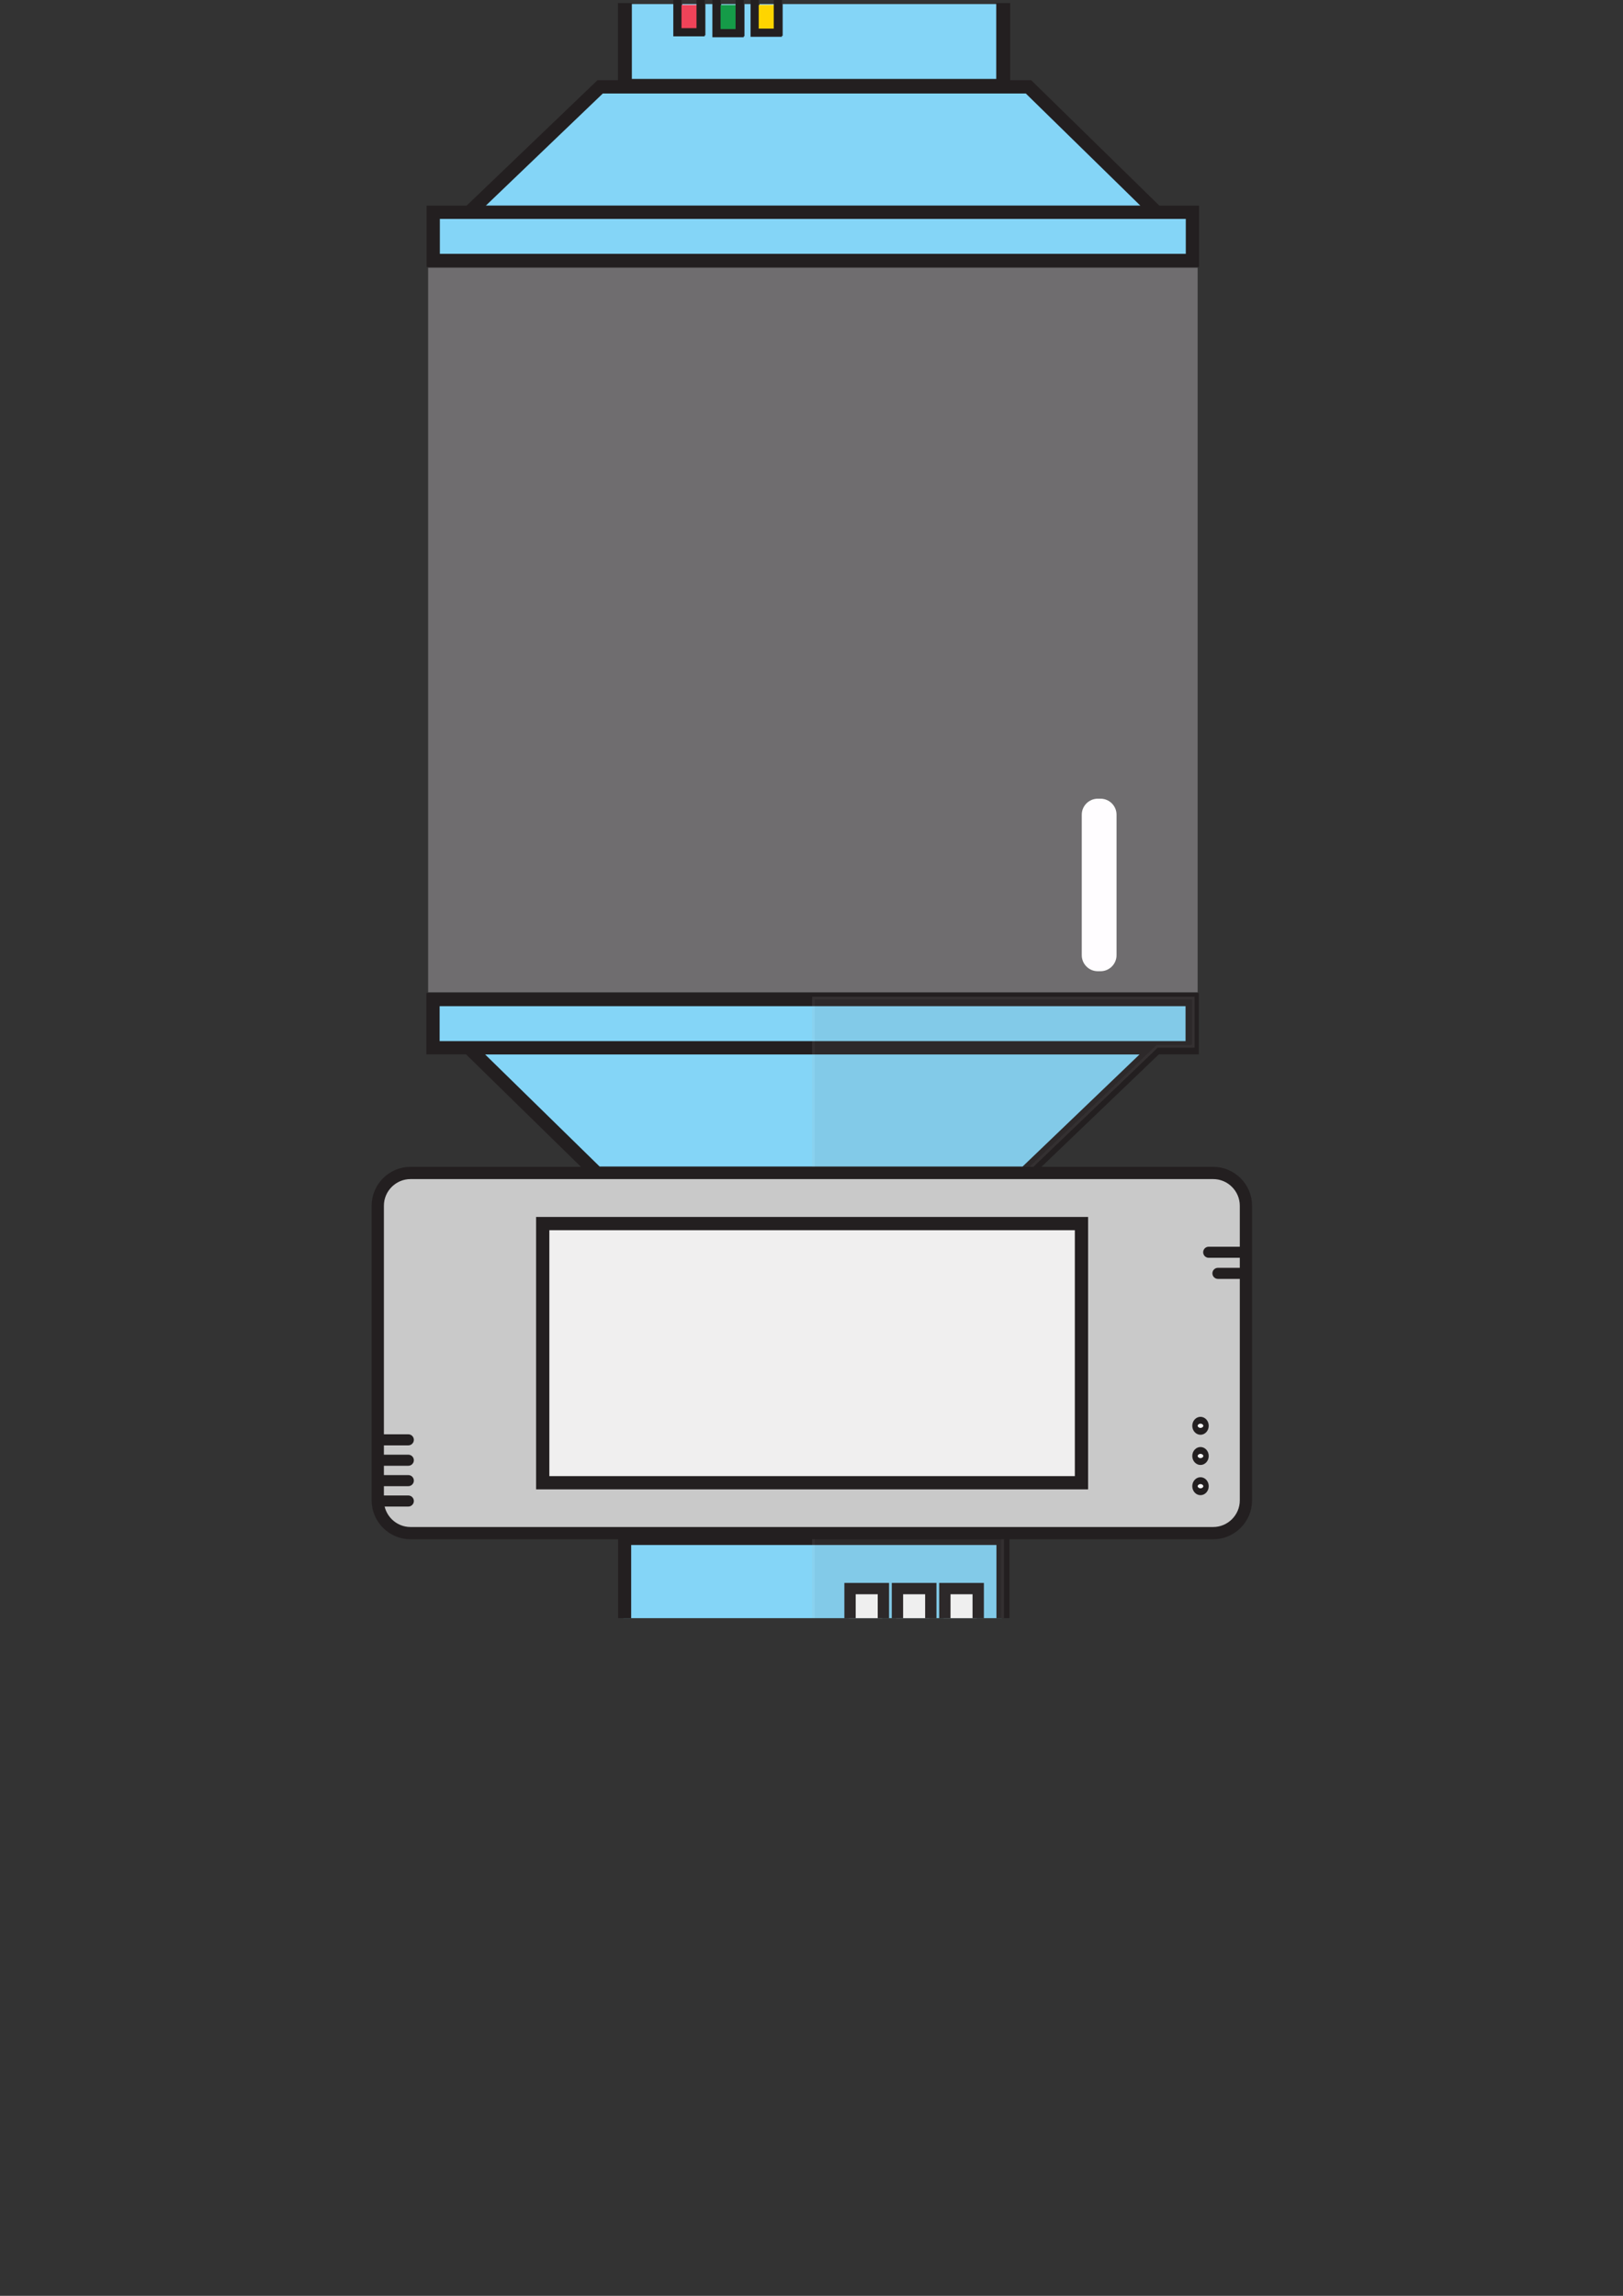 <svg xmlns="http://www.w3.org/2000/svg" xmlns:svg="http://www.w3.org/2000/svg" id="svg6755" width="210mm" height="297mm" version="1.1" viewBox="0 0 210 297"><rect x="0" y="0" width="210" height="297" fill="#333333" stroke="none"/><defs id="defs6749"><clipPath id="clipPath4754" clipPathUnits="userSpaceOnUse"><path id="path4752" d="M 0,591.581 H 1053 V 0 H 0 Z"/></clipPath><clipPath id="clipPath4772" clipPathUnits="userSpaceOnUse"><path id="path4770" d="m 708.273,259.657 h 79.15 v -26.179 h -79.15 z"/></clipPath><clipPath id="clipPath4796" clipPathUnits="userSpaceOnUse"><path id="path4794" d="m 708.285,299.92 h 80.888 v -39.198 h -80.888 z"/></clipPath><clipPath id="clipPath4812" clipPathUnits="userSpaceOnUse"><path id="path4810" d="m 694.847,296.666 h 21.041 v -2.95 h -21.041 z"/></clipPath><clipPath id="clipPath4828" clipPathUnits="userSpaceOnUse"><path id="path4826" d="m 652.255,295.843 h 38.11 v -5.948 h -38.11 z"/></clipPath><clipPath id="clipPath4856" clipPathUnits="userSpaceOnUse"><path id="path4854" d="m 685.983,325.132 h 2.21 v -1.13 h -2.21 z"/></clipPath><clipPath id="clipPath4872" clipPathUnits="userSpaceOnUse"><path id="path4870" d="m 684.391,322.86 h 2.702 v -0.958 h -2.702 z"/></clipPath><clipPath id="clipPath4888" clipPathUnits="userSpaceOnUse"><path id="path4886" d="m 691.672,327.211 h 1.764 v -1.752 h -1.764 z"/></clipPath><clipPath id="clipPath4904" clipPathUnits="userSpaceOnUse"><path id="path4902" d="m 697.719,327.624 h 1.07 v -2.165 h -1.07 z"/></clipPath><clipPath id="clipPath4920" clipPathUnits="userSpaceOnUse"><path id="path4918" d="m 695.289,328.082 h 1.145 v -2.392 h -1.145 z"/></clipPath><clipPath id="clipPath4936" clipPathUnits="userSpaceOnUse"><path id="path4934" d="m 701.248,319.31 h 1.79 v -1.724 h -1.79 z"/></clipPath><clipPath id="clipPath4952" clipPathUnits="userSpaceOnUse"><path id="path4950" d="m 694.277,319.232 h 1.038 v -2.18 h -1.038 z"/></clipPath><clipPath id="clipPath4968" clipPathUnits="userSpaceOnUse"><path id="path4966" d="m 697.92,319.188 h 1.158 v -2.375 h -1.158 z"/></clipPath><clipPath id="clipPath4984" clipPathUnits="userSpaceOnUse"><path id="path4982" d="m 688.288,319.838 h 1.817 v -1.692 h -1.817 z"/></clipPath><clipPath id="clipPath5000" clipPathUnits="userSpaceOnUse"><path id="path4998" d="m 685.38,320.309 h 2.608 v -0.942 h -2.608 z"/></clipPath><clipPath id="clipPath5016" clipPathUnits="userSpaceOnUse"><path id="path5014" d="m 704.608,321.432 h 2.344 v -0.942 h -2.344 z"/></clipPath><clipPath id="clipPath5032" clipPathUnits="userSpaceOnUse"><path id="path5030" d="m 705.346,323.836 h 2.7 v -0.962 h -2.7 z"/></clipPath><clipPath id="clipPath5048" clipPathUnits="userSpaceOnUse"><path id="path5046" d="m 702.143,326.886 h 1.479 v -1.993 h -1.479 z"/></clipPath><clipPath id="clipPath5064" clipPathUnits="userSpaceOnUse"><path id="path5062" d="m 704.309,325.834 h 2.392 v -1.404 h -2.392 z"/></clipPath><clipPath id="clipPath5092" clipPathUnits="userSpaceOnUse"><path id="path5090" d="m 742.991,333.662 h 1.378 v -0.769 h -1.378 z"/></clipPath><clipPath id="clipPath5108" clipPathUnits="userSpaceOnUse"><path id="path5106" d="m 743.737,332.244 h 1.727 v -0.603 h -1.727 z"/></clipPath><clipPath id="clipPath5124" clipPathUnits="userSpaceOnUse"><path id="path5122" d="m 739.61,334.805 h 1.075 v -1.161 h -1.075 z"/></clipPath><clipPath id="clipPath5140" clipPathUnits="userSpaceOnUse"><path id="path5138" d="m 736.146,334.856 h 0.74 v -1.349 h -0.74 z"/></clipPath><clipPath id="clipPath5156" clipPathUnits="userSpaceOnUse"><path id="path5154" d="m 737.65,335.236 h 0.728 v -1.525 h -0.728 z"/></clipPath><clipPath id="clipPath5172" clipPathUnits="userSpaceOnUse"><path id="path5170" d="m 733.745,329.483 h 1.094 v -1.144 h -1.094 z"/></clipPath><clipPath id="clipPath5188" clipPathUnits="userSpaceOnUse"><path id="path5186" d="m 738.615,329.623 h 0.719 v -1.359 h -0.719 z"/></clipPath><clipPath id="clipPath5204" clipPathUnits="userSpaceOnUse"><path id="path5202" d="m 736.271,329.5 h 0.732 v -1.52 h -0.732 z"/></clipPath><clipPath id="clipPath5220" clipPathUnits="userSpaceOnUse"><path id="path5218" d="m 741.908,330.176 h 1.202 v -1.028 h -1.202 z"/></clipPath><clipPath id="clipPath5236" clipPathUnits="userSpaceOnUse"><path id="path5234" d="m 743.24,330.564 h 1.682 v -0.551 h -1.682 z"/></clipPath><clipPath id="clipPath5252" clipPathUnits="userSpaceOnUse"><path id="path5250" d="m 731.162,330.688 h 1.478 v -0.617 h -1.478 z"/></clipPath><clipPath id="clipPath5268" clipPathUnits="userSpaceOnUse"><path id="path5266" d="m 730.383,332.173 h 1.726 v -0.604 h -1.726 z"/></clipPath><clipPath id="clipPath5284" clipPathUnits="userSpaceOnUse"><path id="path5282" d="m 733.096,334.234 h 0.995 v -1.229 h -0.995 z"/></clipPath><clipPath id="clipPath5300" clipPathUnits="userSpaceOnUse"><path id="path5298" d="m 731.167,333.466 h 1.561 v -0.825 h -1.561 z"/></clipPath><clipPath id="clipPath5316" clipPathUnits="userSpaceOnUse"><path id="path5314" d="m 704.608,340.465 h 63.306 v -38.067 h -63.306 z"/></clipPath><clipPath id="clipPath5364" clipPathUnits="userSpaceOnUse"><path id="path5362" d="m 708.709,377.392 h 81.44 v -45.906 h -81.44 z"/></clipPath><clipPath id="clipPath5384" clipPathUnits="userSpaceOnUse"><path id="path5382" d="M 640.558,425.434 H 783.503 V 389.603 H 640.558 Z"/></clipPath><clipPath id="clipPath5424" clipPathUnits="userSpaceOnUse"><path id="path5422" d="m 709.369,425.902 h 75.886 v -48.589 h -75.886 z"/></clipPath><clipPath id="clipPath5528" clipPathUnits="userSpaceOnUse"><path id="path5526" d="m 708.273,487.253 h 79.15 v -58.314 h -79.15 z"/></clipPath><clipPath id="clipPath5560" clipPathUnits="userSpaceOnUse"><path id="path5558" d="M 709.552,700.755 H 849.78 V 497.422 H 709.552 Z"/></clipPath><clipPath id="clipPath4738" clipPathUnits="userSpaceOnUse"><path id="path4736" d="M 0,591.581 H 1053 V 0 H 0 Z"/></clipPath><clipPath id="clipPath4726" clipPathUnits="userSpaceOnUse"><path id="path4724" d="M 0,591.581 H 1053 V 0 H 0 Z"/></clipPath><clipPath id="clipPath4714" clipPathUnits="userSpaceOnUse"><path id="path4712" d="M 0,591.581 H 1053 V 0 H 0 Z"/></clipPath><clipPath id="clipPath4702" clipPathUnits="userSpaceOnUse"><path id="path4700" d="M 0,591.581 H 1053 V 0 H 0 Z"/></clipPath><clipPath id="clipPath4660" clipPathUnits="userSpaceOnUse"><path id="path4658" d="M 0,591.581 H 1053 V 0 H 0 Z"/></clipPath><clipPath id="clipPath4670" clipPathUnits="userSpaceOnUse"><path id="path4668" d="M 710.102,227.743 H 870.283 V -88.591 H 710.102 Z"/></clipPath><clipPath id="clipPath4648" clipPathUnits="userSpaceOnUse"><path id="path4646" d="M 0,591.581 H 1053 V 0 H 0 Z"/></clipPath><clipPath id="clipPath4636" clipPathUnits="userSpaceOnUse"><path id="path4634" d="M 0,591.581 H 1053 V 0 H 0 Z"/></clipPath><clipPath id="clipPath4624" clipPathUnits="userSpaceOnUse"><path id="path4622" d="M 0,591.581 H 1053 V 0 H 0 Z"/></clipPath></defs><g id="g4606" transform="matrix(0.353,0,0,-0.353,132.657,151.77)"><path style="fill:#84d5f7;fill-opacity:1;fill-rule:nonzero;stroke:none" id="path4608" d="M 0,0 48,46 H -204 L -157,0 Z"/></g><g id="g4610" transform="matrix(0.353,0,0,-0.353,132.657,151.77)"><path style="fill:none;stroke:#231f20;stroke-width:4.868;stroke-linecap:butt;stroke-linejoin:miter;stroke-miterlimit:10;stroke-dasharray:none;stroke-opacity:1" id="path4612" d="M 0,0 48,46 H -204 L -157,0 Z"/></g><path style="fill:#84d5f7;fill-opacity:1;fill-rule:nonzero;stroke:#231f20;stroke-width:1.717;stroke-linecap:butt;stroke-linejoin:miter;stroke-miterlimit:10;stroke-dasharray:none;stroke-opacity:1" id="path4614" d="M 154.257,135.542 H 56.025 v -6.233 h 98.233 z"/><path style="fill:#84d5f7;fill-opacity:1;fill-rule:nonzero;stroke:none;stroke-width:.353" id="path4616" d="M 80.682,209.336 H 129.6 V 199.032 H 80.682 Z"/><g id="g4618" transform="matrix(0.353,0,0,-0.353,-145.595,209.336)"><g id="g4620" clip-path="url(#clipPath4624)"><path style="fill:none;stroke:#231f20;stroke-width:4.782;stroke-linecap:butt;stroke-linejoin:miter;stroke-miterlimit:10;stroke-dasharray:none;stroke-opacity:1" id="path4626" d="M 780.081,-92.486 H 641.415 V 29.21 h 138.666 z"/></g></g><path style="fill:#fff;fill-opacity:1;fill-rule:nonzero;stroke:none;stroke-width:.353" id="path4628" d="m 109.825,209.336 h 4.313 v -3.823 h -4.313 z"/><g id="g4630" transform="matrix(0.353,0,0,-0.353,-145.595,209.336)"><g id="g4632" clip-path="url(#clipPath4636)"><path style="fill:none;stroke:#231f20;stroke-width:4.157;stroke-linecap:butt;stroke-linejoin:miter;stroke-miterlimit:10;stroke-dasharray:none;stroke-opacity:1" id="path4638" d="m 736.251,-3.835 h -12.226 v 14.671 h 12.226 z"/></g></g><path style="fill:#fff;fill-opacity:1;fill-rule:nonzero;stroke:none;stroke-width:.353" id="path4640" d="m 115.956,209.336 h 4.313 v -3.823 h -4.313 z"/><g id="g4642" transform="matrix(0.353,0,0,-0.353,-145.595,209.336)"><g id="g4644" clip-path="url(#clipPath4648)"><path style="fill:none;stroke:#231f20;stroke-width:4.157;stroke-linecap:butt;stroke-linejoin:miter;stroke-miterlimit:10;stroke-dasharray:none;stroke-opacity:1" id="path4650" d="m 753.631,-3.835 h -12.227 v 14.671 h 12.227 z"/></g></g><path style="fill:#fff;fill-opacity:1;fill-rule:nonzero;stroke:none;stroke-width:.353" id="path4652" d="m 122.087,209.336 h 4.313 v -3.823 h -4.313 z"/><g id="g4654" transform="matrix(0.353,0,0,-0.353,-145.595,209.336)"><g id="g4656" clip-path="url(#clipPath4660)"><path style="fill:none;stroke:#231f20;stroke-width:4.157;stroke-linecap:butt;stroke-linejoin:miter;stroke-miterlimit:10;stroke-dasharray:none;stroke-opacity:1" id="path4662" d="m 771.011,-3.835 h -12.227 v 14.671 h 12.227 z"/><g id="g4664"><g id="g4682"><g id="g4680" clip-path="url(#clipPath4670)" style="opacity:.12"><g id="g4674" transform="translate(869.783,135.606)"><path style="fill:#757576;fill-opacity:1;fill-rule:nonzero;stroke:none" id="path4672" d="M 0,0 C 0,0.265 -0.055,0.515 -0.146,0.746 V 17 c 0,6.601 -5.4,12 -12,12 h -67.96 l 46.924,44.971 h 13.228 v 17.666 h -139.228 v -315.333 h 69.334 V -103 h 77.702 c 6.6,0 12,5.4 12,12 V -8.479 C -0.055,-8.248 0,-7.997 0,-7.733 c 0,0.263 -0.055,0.514 -0.146,0.746 v 6.241 C -0.055,-0.515 0,-0.264 0,0"/></g><g id="g4678" transform="translate(869.783,135.606)"><path style="fill:none;stroke:#b3b3b3;stroke-width:1;stroke-linecap:butt;stroke-linejoin:miter;stroke-miterlimit:10;stroke-dasharray:none;stroke-opacity:1" id="path4676" d="M 0,0 C 0,0.265 -0.055,0.515 -0.146,0.746 V 17 c 0,6.601 -5.4,12 -12,12 h -67.96 l 46.924,44.971 h 13.228 v 17.666 h -139.228 v -315.333 h 69.334 V -103 h 77.702 c 6.6,0 12,5.4 12,12 V -8.479 C -0.055,-8.248 0,-7.997 0,-7.733 c 0,0.263 -0.055,0.514 -0.146,0.746 v 6.241 C -0.055,-0.515 0,-0.264 0,0 Z"/></g></g></g></g></g></g><path id="path4686" d="M 77.655,11.234 60.721,27.462 H 149.621 L 133.041,11.234 Z" style="fill:#84d5f7;fill-opacity:1;fill-rule:nonzero;stroke:none;stroke-width:.353"/><g id="g4688" transform="matrix(0.353,0,0,-0.353,77.655,11.234)"><path style="fill:none;stroke:#231f20;stroke-width:4.868;stroke-linecap:butt;stroke-linejoin:miter;stroke-miterlimit:10;stroke-dasharray:none;stroke-opacity:1" id="path4690" d="M 0,0 -48,-46 H 204 L 157,0 Z"/></g><path style="fill:#84d5f7;fill-opacity:1;fill-rule:nonzero;stroke:#231f20;stroke-width:1.717;stroke-linecap:butt;stroke-linejoin:miter;stroke-miterlimit:10;stroke-dasharray:none;stroke-opacity:1" id="path4692" d="M 56.055,27.462 H 154.288 V 33.694 H 56.055 Z"/><path style="fill:#84d5f7;fill-opacity:1;fill-rule:nonzero;stroke:none;stroke-width:.353" id="path4694" d="M 80.712,11.234 H 129.631 V 0.529 H 80.712 Z"/><g id="g4696" transform="matrix(0.353,0,0,-0.353,-145.929,209.225)"><g id="g4698" clip-path="url(#clipPath4702)"><path style="fill:none;stroke:#231f20;stroke-width:5.105;stroke-linecap:butt;stroke-linejoin:miter;stroke-miterlimit:10;stroke-dasharray:none;stroke-opacity:1" id="path4704" d="M 781.113,561.235 H 642.447 v 138.667 h 138.666 z"/></g></g><path style="fill:#fff;fill-opacity:1;fill-rule:nonzero;stroke:none;stroke-width:.353" id="path4706" d="m 87.59,4.172 h 2.999 V 0.64 h -2.999 z"/><g id="g4708" transform="matrix(0.353,0,0,-0.353,-145.595,209.336)"><g id="g4710" clip-path="url(#clipPath4714)"><path style="fill:none;stroke:#231f20;stroke-width:3;stroke-linecap:butt;stroke-linejoin:miter;stroke-miterlimit:10;stroke-dasharray:none;stroke-opacity:1" id="path4716" d="m 669.498,581.569 h -8.5 v 96.333 h 8.5 z"/></g></g><path style="fill:#fff;fill-opacity:1;fill-rule:nonzero;stroke:none;stroke-width:.353" id="path4718" d="m 92.646,4.29 h 2.999 V 0.64 h -2.999 z"/><g id="g4720" transform="matrix(0.353,0,0,-0.353,-145.595,209.336)"><g id="g4722" clip-path="url(#clipPath4726)"><path style="fill:none;stroke:#231f20;stroke-width:3;stroke-linecap:butt;stroke-linejoin:miter;stroke-miterlimit:10;stroke-dasharray:none;stroke-opacity:1" id="path4728" d="m 683.831,581.235 h -8.5 v 96.334 h 8.5 z"/></g></g><path style="fill:#fff;fill-opacity:1;fill-rule:nonzero;stroke:none;stroke-width:.353" id="path4730" d="m 97.585,4.23 h 2.999 V 0.64 h -2.999 z"/><g id="g4732" transform="matrix(0.353,0,0,-0.353,-145.595,209.336)"><g id="g4734" clip-path="url(#clipPath4738)"><path style="fill:none;stroke:#231f20;stroke-width:3;stroke-linecap:butt;stroke-linejoin:miter;stroke-miterlimit:10;stroke-dasharray:none;stroke-opacity:1" id="path4740" d="m 697.831,581.402 h -8.5 v 96.333 h 8.5 z"/></g></g><path style="fill:#ef4359;fill-opacity:1;fill-rule:nonzero;stroke:none;stroke-width:.353" id="path4742" d="m 87.59,4.172 h 2.999 V 0.64 h -2.999 z"/><path style="fill:#159b48;fill-opacity:1;fill-rule:nonzero;stroke:none;stroke-width:.353" id="path4744" d="m 92.646,4.172 h 2.999 V 0.64 h -2.999 z"/><path style="fill:#fed500;fill-opacity:1;fill-rule:nonzero;stroke:none;stroke-width:.353" id="path4746" d="m 97.585,4.172 h 2.999 V 0.64 h -2.999 z"/><path style="fill:none;stroke:#231f20;stroke-width:1.058;stroke-linecap:butt;stroke-linejoin:miter;stroke-miterlimit:10;stroke-dasharray:none;stroke-opacity:1" id="path4756" d="m 90.647,4.172 h -2.999 v -33.984 h 2.999 z"/><path style="fill:none;stroke:#231f20;stroke-width:1.058;stroke-linecap:butt;stroke-linejoin:miter;stroke-miterlimit:10;stroke-dasharray:none;stroke-opacity:1" id="path4758" d="m 95.704,4.29 h -2.999 v -33.984 h 2.999 z"/><path style="fill:none;stroke:#231f20;stroke-width:1.058;stroke-linecap:butt;stroke-linejoin:miter;stroke-miterlimit:10;stroke-dasharray:none;stroke-opacity:1" id="path4760" d="m 100.643,4.231 h -2.999 v -33.984 h 2.999 z"/><g id="g5542" transform="matrix(0.353,0,0,-0.353,142.399,125.643)"><path style="fill:#fff;fill-opacity:1;fill-rule:nonzero;stroke:none" id="path5544" d="m 0,0 h -1.021 c -3.225,0 -5.864,2.639 -5.864,5.863 v 51.503 c 0,3.225 2.639,5.864 5.864,5.864 H 0 c 3.225,0 5.863,-2.639 5.863,-5.864 V 5.863 C 5.863,2.639 3.225,0 0,0"/></g><g id="g5574" transform="matrix(0.353,0,0,-0.353,156.974,198.337)"><path style="fill:#c9c9c9;fill-opacity:1;fill-rule:nonzero;stroke:none" id="path5576" d="m 0,0 h -294.217 c -6.599,0 -12,5.4 -12,12 v 108 c 0,6.6 5.401,12 12,12 H 0 c 6.6,0 12,-5.4 12,-12 V 12 C 12,5.4 6.6,0 0,0"/></g><g id="g5578" transform="matrix(0.353,0,0,-0.353,156.974,198.337)"><path style="fill:none;stroke:#231f20;stroke-width:4.494;stroke-linecap:butt;stroke-linejoin:miter;stroke-miterlimit:10;stroke-dasharray:none;stroke-opacity:1" id="path5580" d="m 0,0 h -294.217 c -6.599,0 -12,5.4 -12,12 v 108 c 0,6.6 5.401,12 12,12 H 0 c 6.6,0 12,-5.4 12,-12 V 12 C 12,5.4 6.6,0 0,0 Z"/></g><path style="fill:#f0efef;fill-opacity:1;fill-rule:nonzero;stroke:#231f20;stroke-width:1.717;stroke-linecap:butt;stroke-linejoin:miter;stroke-miterlimit:10;stroke-dasharray:none;stroke-opacity:1" id="path5582" d="M 139.932,191.818 H 70.222 v -33.529 h 69.71 z"/><g id="g5584" transform="matrix(0.353,0,0,-0.353,52.829,186.266)"><path style="fill:#fff;fill-opacity:1;fill-rule:nonzero;stroke:none" id="path5586" d="M 0,0 H -8.974 Z"/></g><g id="g5588" transform="matrix(0.353,0,0,-0.353,48.948,186.266)"><path style="fill:#231f20;fill-opacity:1;fill-rule:nonzero;stroke:none" id="path5590" d="m 0,0 c 0,1.12 0.908,2.029 2.03,2.029 h 8.974 c 1.12,0 2.029,-0.909 2.029,-2.029 0,-1.12 -0.909,-2.029 -2.029,-2.029 H 2.03 C 0.908,-2.029 0,-1.12 0,0"/></g><g id="g5592" transform="matrix(0.353,0,0,-0.353,52.829,188.904)"><path style="fill:#fff;fill-opacity:1;fill-rule:nonzero;stroke:none" id="path5594" d="M 0,0 H -8.974 Z"/></g><g id="g5596" transform="matrix(0.353,0,0,-0.353,48.948,188.904)"><path style="fill:#231f20;fill-opacity:1;fill-rule:nonzero;stroke:none" id="path5598" d="m 0,0 c 0,1.12 0.908,2.029 2.03,2.029 h 8.974 c 1.12,0 2.029,-0.909 2.029,-2.029 0,-1.121 -0.909,-2.03 -2.029,-2.03 H 2.03 C 0.908,-2.03 0,-1.121 0,0"/></g><g id="g5600" transform="matrix(0.353,0,0,-0.353,52.829,191.542)"><path style="fill:#fff;fill-opacity:1;fill-rule:nonzero;stroke:none" id="path5602" d="M 0,0 H -8.974 Z"/></g><g id="g5604" transform="matrix(0.353,0,0,-0.353,48.948,191.542)"><path style="fill:#231f20;fill-opacity:1;fill-rule:nonzero;stroke:none" id="path5606" d="m 0,0 c 0,1.121 0.908,2.03 2.03,2.03 h 8.974 c 1.12,0 2.029,-0.909 2.029,-2.03 0,-1.12 -0.909,-2.029 -2.029,-2.029 H 2.03 C 0.908,-2.029 0,-1.12 0,0"/></g><g id="g5608" transform="matrix(0.353,0,0,-0.353,52.829,194.18)"><path style="fill:#fff;fill-opacity:1;fill-rule:nonzero;stroke:none" id="path5610" d="M 0,0 H -8.974 Z"/></g><g id="g5612" transform="matrix(0.353,0,0,-0.353,48.948,194.18)"><path style="fill:#231f20;fill-opacity:1;fill-rule:nonzero;stroke:none" id="path5614" d="m 0,0 c 0,1.12 0.908,2.029 2.03,2.029 h 8.974 c 1.12,0 2.029,-0.909 2.029,-2.029 0,-1.12 -0.909,-2.029 -2.029,-2.029 H 2.03 C 0.908,-2.029 0,-1.12 0,0"/></g><g id="g5616" transform="matrix(0.353,0,0,-0.353,155.68,184.449)"><path style="fill:#fff;fill-opacity:1;fill-rule:nonzero;stroke:none" id="path5618" d="m 0,0 c 0,-0.695 -0.441,-1.26 -0.985,-1.26 -0.543,0 -0.984,0.565 -0.984,1.26 0,0.693 0.441,1.258 0.984,1.258 C -0.441,1.258 0,0.693 0,0"/></g><g id="g5620" transform="matrix(0.353,0,0,-0.353,155.332,184.177)"><path style="fill:#231f20;fill-opacity:1;fill-rule:nonzero;stroke:none" id="path5622" d="m 0,0 c -0.588,0 -1.044,-0.414 -1.044,-0.771 0,-0.356 0.456,-0.771 1.044,-0.771 0.589,0 1.046,0.415 1.046,0.771 C 1.046,-0.414 0.589,0 0,0 m 0,-4.06 c -1.661,0 -3.013,1.476 -3.013,3.289 0,1.814 1.352,3.289 3.013,3.289 1.662,0 3.016,-1.475 3.016,-3.289 C 3.016,-2.584 1.662,-4.06 0,-4.06"/></g><g id="g5624" transform="matrix(0.353,0,0,-0.353,155.68,188.356)"><path style="fill:#fff;fill-opacity:1;fill-rule:nonzero;stroke:none" id="path5626" d="m 0,0 c 0,-0.693 -0.441,-1.258 -0.985,-1.258 -0.543,0 -0.984,0.565 -0.984,1.258 0,0.695 0.441,1.26 0.984,1.26 C -0.441,1.26 0,0.695 0,0"/></g><g id="g5628" transform="matrix(0.353,0,0,-0.353,155.332,188.084)"><path style="fill:#231f20;fill-opacity:1;fill-rule:nonzero;stroke:none" id="path5630" d="m 0,0 c -0.588,0 -1.044,-0.415 -1.044,-0.771 0,-0.357 0.456,-0.771 1.044,-0.771 0.589,0 1.046,0.414 1.046,0.771 C 1.046,-0.415 0.589,0 0,0 m 0,-4.059 c -1.661,0 -3.013,1.475 -3.013,3.288 0,1.814 1.352,3.289 3.013,3.289 1.662,0 3.016,-1.475 3.016,-3.289 0,-1.813 -1.354,-3.288 -3.016,-3.288"/></g><g id="g5632" transform="matrix(0.353,0,0,-0.353,155.68,192.263)"><path style="fill:#fff;fill-opacity:1;fill-rule:nonzero;stroke:none" id="path5634" d="m 0,0 c 0,-0.694 -0.441,-1.259 -0.985,-1.259 -0.543,0 -0.984,0.565 -0.984,1.259 0,0.694 0.441,1.259 0.984,1.259 C -0.441,1.259 0,0.694 0,0"/></g><g id="g5636" transform="matrix(0.353,0,0,-0.353,155.332,191.991)"><path style="fill:#231f20;fill-opacity:1;fill-rule:nonzero;stroke:none" id="path5638" d="m 0,0 c -0.588,0 -1.044,-0.415 -1.044,-0.771 0,-0.358 0.456,-0.771 1.044,-0.771 0.589,0 1.046,0.413 1.046,0.771 C 1.046,-0.415 0.589,0 0,0 m 0,-4.06 c -1.661,0 -3.013,1.475 -3.013,3.289 0,1.813 1.352,3.288 3.013,3.288 1.662,0 3.016,-1.475 3.016,-3.288 C 3.016,-2.585 1.662,-4.06 0,-4.06"/></g><g id="g5640" transform="matrix(0.353,0,0,-0.353,156.396,162)"><path style="fill:#fff;fill-opacity:1;fill-rule:nonzero;stroke:none" id="path5642" d="M 0,0 H 11.754 Z"/></g><g id="g5644" transform="matrix(0.353,0,0,-0.353,160.543,162.716)"><path style="fill:#231f20;fill-opacity:1;fill-rule:nonzero;stroke:none" id="path5646" d="m 0,0 h -11.754 c -1.121,0 -2.03,0.908 -2.03,2.029 0,1.121 0.909,2.03 2.03,2.03 L 0,4.059 C 1.12,4.059 2.029,3.15 2.029,2.029 2.029,0.908 1.12,0 0,0"/></g><g id="g5648" transform="matrix(0.353,0,0,-0.353,157.59,164.729)"><path style="fill:#fff;fill-opacity:1;fill-rule:nonzero;stroke:none" id="path5650" d="M 0,0 H 8.37 Z"/></g><g id="g5652" transform="matrix(0.353,0,0,-0.353,160.543,165.445)"><path style="fill:#231f20;fill-opacity:1;fill-rule:nonzero;stroke:none" id="path5654" d="m 0,0 h -8.37 c -1.121,0 -2.029,0.909 -2.029,2.03 0,1.121 0.908,2.03 2.029,2.03 H 0 C 1.12,4.06 2.029,3.151 2.029,2.03 2.029,0.909 1.12,0 0,0"/></g><rect style="opacity:1;vector-effect:none;fill:#fff7ff;fill-opacity:.296;stroke:none;stroke-width:.599;stroke-linecap:butt;stroke-linejoin:miter;stroke-miterlimit:4;stroke-dasharray:none;stroke-dashoffset:0;stroke-opacity:1" id="rect10327" width="99.561" height="93.718" x="55.399" y="34.641"/></svg>